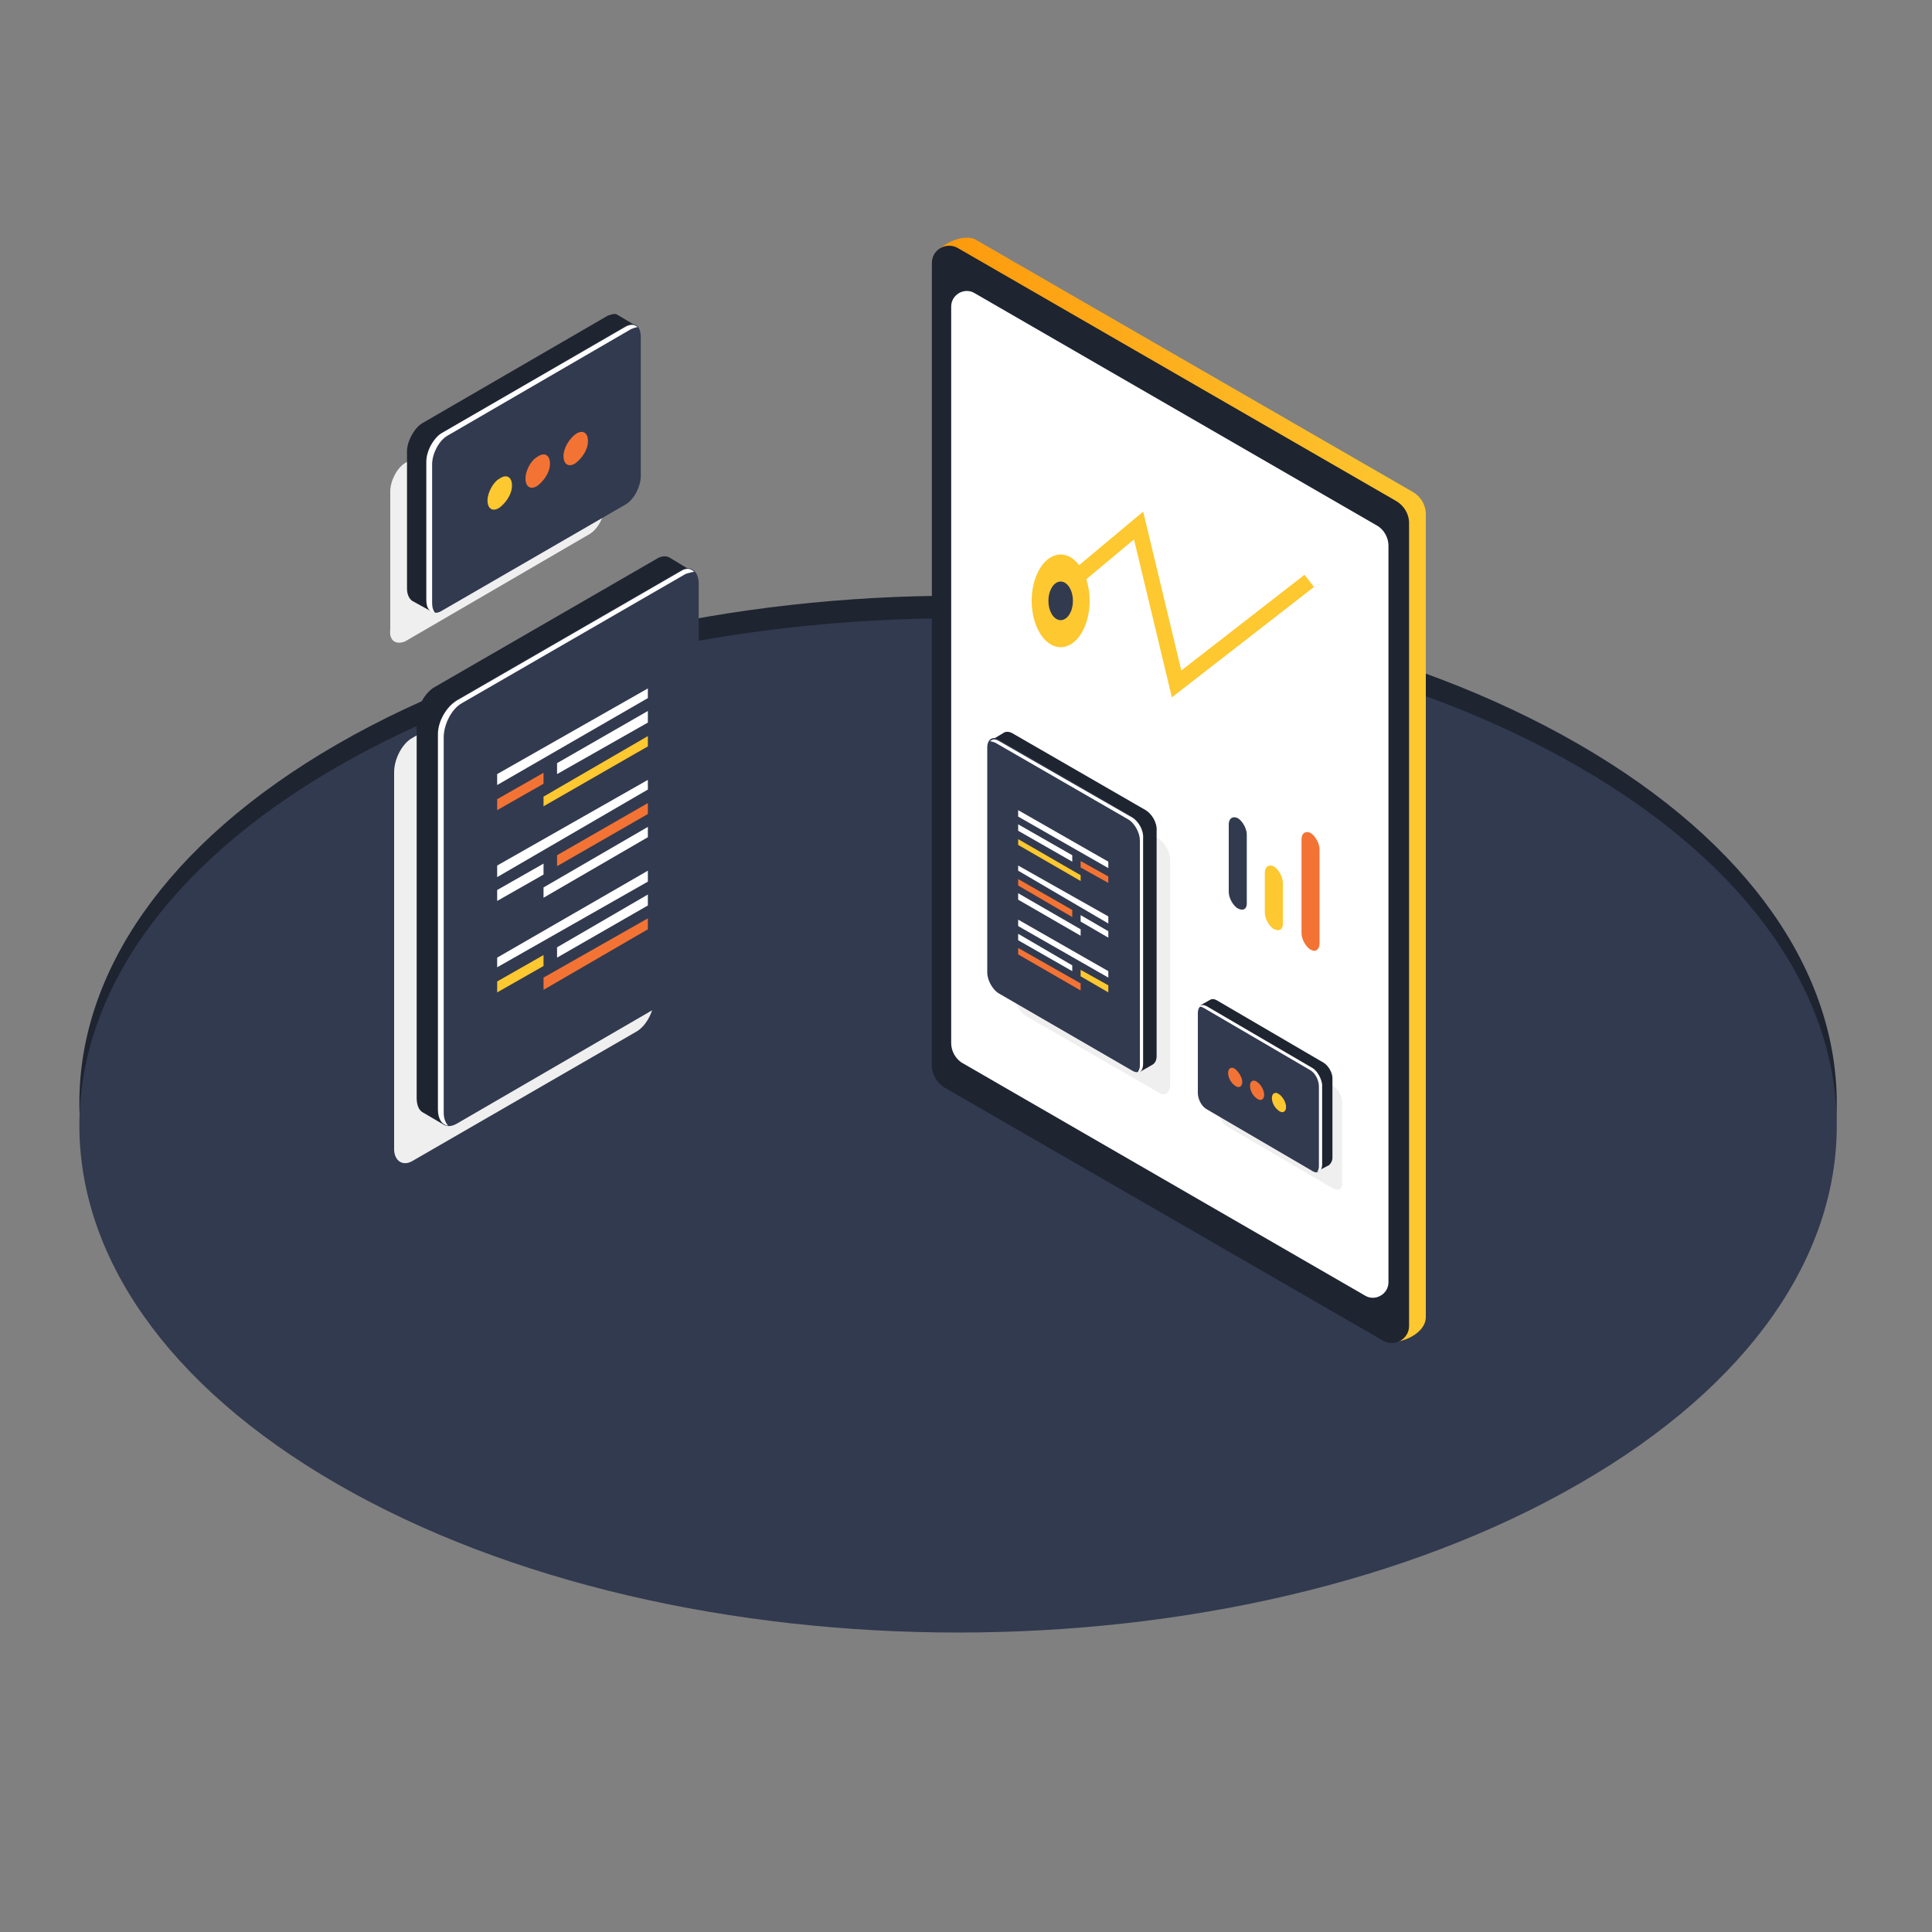 <?xml version="1.0" encoding="utf-8"?>
<!-- Generator: Adobe Illustrator 18.0.0, SVG Export Plug-In . SVG Version: 6.00 Build 0)  -->
<!DOCTYPE svg PUBLIC "-//W3C//DTD SVG 1.1//EN" "http://www.w3.org/Graphics/SVG/1.1/DTD/svg11.dtd">
<svg version="1.1" id="Layer_1" xmlns="http://www.w3.org/2000/svg" xmlns:xlink="http://www.w3.org/1999/xlink" x="0px" y="0px"
	 viewBox="0 0 300 300" enable-background="new 0 0 300 300" xml:space="preserve">
<rect x="0" y="0" width="300" height="300" fill="#808080" stroke="none"/>
<path fill="#1E2430" d="M245.2,226.9c-53.3,30.8-139.6,30.8-192.9,0s-53.3-80.5,0-111.3s139.6-30.8,192.9,0S298.6,196.2,245.2,226.9
	z"/>
<path fill="#323A4F" d="M245.2,230.4c-53.3,30.8-139.6,30.8-192.9,0s-53.3-80.5,0-111.3s139.6-30.8,192.9,0S298.6,199.7,245.2,230.4
	z"/>
<linearGradient id="SVGID_1_" gradientUnits="userSpaceOnUse" x1="144.684" y1="122.744" x2="221.355" y2="122.744">
	<stop  offset="0" style="stop-color:#FD980C"/>
	<stop  offset="1" style="stop-color:#FDC830"/>
</linearGradient>
<path fill="url(#SVGID_1_)" d="M147.3,164.1l-2.6-123.4c0-2,4.1-4.5,6.6-3.6l68.1,39.3c1.2,0.7,2,2,2,3.4v124.7
	c0,2.9-4.8,4.6-6.6,3.6l-65.4-40.6C148,166.8,147.3,165.5,147.3,164.1z"/>
<path fill="#1E2430" d="M144.7,165.5V40.8c0-2,2.2-3.3,4-2.3l68.1,39.3c1.2,0.7,2,2,2,3.4v124.7c0,2-2.2,3.3-4,2.3l-68.1-39.3
	C145.5,168.2,144.7,166.8,144.7,165.5z"/>
<path fill="#FFFFFF" d="M147.7,162V47.6c0-1.9,2.1-3,3.6-2.1l62.5,36.1c1.1,0.6,1.8,1.9,1.8,3.1v114.4c0,1.9-2.1,3-3.6,2.1
	l-62.5-36.1C148.4,164.5,147.7,163.2,147.7,162z"/>
<path fill="#EFEFEF" d="M180,169.7l-20.8-12c-0.9-0.6-1.7-2-1.7-3.2v-34.9c0-1.3,0.8-1.8,1.7-1.3l20.8,12c0.9,0.6,1.7,2,1.7,3.2
	v34.9C181.7,169.7,180.9,170.3,180,169.7z"/>
<path fill="#1E2430" d="M177.9,125.8l-20.8-12c-0.4-0.2-0.8-0.2-1.1-0.1l0,0l-2,1.2c0,0,0.9,0.3,1.3,0.6V150c0,1.3,0.8,2.7,1.7,3.2
	l19.9,11.5v1.8l2.1-1.2l0,0c0.3-0.2,0.6-0.6,0.6-1.3V129C179.7,127.8,178.9,126.4,177.9,125.8z"/>
<path fill="#323A4F" d="M175.9,166.3L155,154.2c-0.9-0.6-1.7-2-1.7-3.2v-34.9c0-1.3,0.8-1.8,1.7-1.3l20.8,12c0.9,0.6,1.7,2,1.7,3.2
	V165C177.6,166.3,176.8,166.8,175.9,166.3z"/>
<path fill="#FFFFFF" d="M175.9,127L155,115c-0.6-0.3-0.9-0.2-1.3,0.1c0.2,0,0.5,0.1,0.8,0.2l20.8,12c0.9,0.6,1.7,2,1.7,3.2v34.9
	c0,0.6-0.2,0.9-0.4,1.2c0.6-0.1,0.9-0.6,0.9-1.5v-34.9C177.6,128.9,176.8,127.6,175.9,127z"/>
<polygon fill="#FFFFFF" points="172.1,134.8 158.1,126.8 158.1,125.8 172.1,133.8 "/>
<polygon fill="#FDC830" points="167.8,136.8 158.1,131.2 158.1,130.3 167.8,135.9 "/>
<polygon fill="#FFFFFF" points="166.5,133.8 158.1,129 158.1,128 166.5,132.8 "/>
<polygon fill="#F37335" points="172.1,137.1 167.8,134.7 167.8,133.7 172.1,136.1 "/>
<polygon fill="#FFFFFF" points="172.1,143.4 158.1,135.2 158.1,134.4 172.1,142.3 "/>
<polygon fill="#FFFFFF" points="167.8,145.3 158.1,139.7 158.1,138.7 167.8,144.3 "/>
<polygon fill="#F37335" points="166.5,142.4 158.1,137.5 158.1,136.5 166.5,141.3 "/>
<polygon fill="#FFFFFF" points="172.1,145.6 167.8,143.1 167.8,142.1 172.1,144.6 "/>
<polygon fill="#FFFFFF" points="172.1,151.8 158.1,143.8 158.1,142.8 172.1,150.8 "/>
<polygon fill="#F37335" points="167.8,153.8 158.1,148.2 158.1,147.2 167.8,152.7 "/>
<polygon fill="#FFFFFF" points="166.5,150.8 158.1,146 158.1,145 166.5,149.9 "/>
<polygon fill="#FDC830" points="172.1,154.1 167.8,151.6 167.8,150.6 172.1,153 "/>
<path fill="#323A4F" d="M192.3,141.1l-0.2-0.1c-0.7-0.5-1.3-1.6-1.3-2.5V128c0-0.9,0.6-1.3,1.3-1l0.2,0.1c0.7,0.5,1.3,1.6,1.3,2.5
	v10.4C193.7,141.1,193.1,141.5,192.3,141.1z"/>
<path fill="#FDC830" d="M197.9,144.3l-0.2-0.1c-0.7-0.5-1.3-1.6-1.3-2.5v-6.2c0-0.9,0.6-1.3,1.3-1l0.2,0.1c0.7,0.5,1.3,1.6,1.3,2.5
	v6.2C199.3,144.2,198.7,144.7,197.9,144.3z"/>
<path fill="#F37335" d="M203.6,147.5l-0.2-0.1c-0.7-0.5-1.3-1.6-1.3-2.5v-14.6c0-0.9,0.6-1.3,1.3-1l0.2,0.1c0.7,0.5,1.3,1.6,1.3,2.5
	v14.6C204.9,147.4,204.3,147.9,203.6,147.5z"/>
<path fill="#EFEFEF" d="M207.1,184.6l-16.6-9.7c-0.8-0.5-1.3-1.6-1.3-2.5V160c0-1,0.6-1.4,1.3-1l16.6,9.7c0.8,0.5,1.3,1.6,1.3,2.5
	v12.4C208.5,184.5,208,185,207.1,184.6z"/>
<path fill="#1E2430" d="M205.5,165l-16.6-9.7c-0.4-0.2-0.6-0.2-0.9-0.1l0,0l-1.6,0.9c0,0,0.8,0.2,1.1,0.5v12.1c0,1,0.6,2.1,1.3,2.5
	l15.9,9.2v1.4l1.7-0.9l0,0c0.2-0.2,0.5-0.6,0.5-1.1v-12.4C206.9,166.5,206.2,165.4,205.5,165z"/>
<path fill="#323A4F" d="M203.9,181.9l-16.6-9.7c-0.8-0.5-1.3-1.6-1.3-2.5v-12.4c0-1,0.6-1.4,1.3-1l16.6,9.7c0.8,0.5,1.3,1.6,1.3,2.5
	v12.4C205.2,181.8,204.6,182.3,203.9,181.9z"/>
<path fill="#FFFFFF" d="M203.9,165.9l-16.6-9.7c-0.5-0.2-0.8-0.2-1,0.1c0.2,0,0.4,0.1,0.6,0.2l16.6,9.7c0.8,0.5,1.3,1.6,1.3,2.5
	v12.4c0,0.5-0.2,0.8-0.3,0.9c0.5-0.1,0.8-0.5,0.8-1.2v-12.4C205.2,167.5,204.6,166.4,203.9,165.9z"/>
<g>
	<path fill="#F37335" d="M192.9,168c0,0.8-0.6,1-1.1,0.6c-0.6-0.4-1.1-1.2-1.1-2c0-0.8,0.6-1,1.1-0.6
		C192.3,166.4,192.9,167.3,192.9,168z"/>
	<path fill="#F37335" d="M196.3,170c0,0.8-0.6,1-1.1,0.6c-0.6-0.4-1.1-1.2-1.1-2c0-0.8,0.6-1,1.1-0.6
		C195.8,168.4,196.3,169.3,196.3,170z"/>
	<path fill="#FDC830" d="M199.7,171.9c0,0.8-0.6,1-1.1,0.6c-0.6-0.4-1.1-1.2-1.1-2c0-0.8,0.6-1,1.1-0.6
		C199.2,170.3,199.7,171.2,199.7,171.9z"/>
</g>
<polyline fill="none" stroke="#FDC830" stroke-width="2.396" stroke-miterlimit="10" points="162.8,93.3 176.8,81.6 182.7,106.2 
	203.3,90.2 "/>
<g>
	<ellipse fill="#FDC830" cx="164.7" cy="93.3" rx="4.5" ry="7.2"/>
	<ellipse fill="#323A4F" cx="164.7" cy="93.3" rx="1.9" ry="3"/>
</g>
<g>
	<path fill="#EFEFEF" d="M61.2,178.2v-58.3c0-2,1.2-4.4,2.8-5.3l34.8-20.1c1.5-0.9,2.8,0,2.8,2.1v58.3c0,2-1.2,4.4-2.8,5.3L64,180.3
		C62.4,181.2,61.1,180.1,61.2,178.2z"/>
	<path fill="#1E2430" d="M64.7,112.2v58.3c0,1.2,0.4,1.9,0.9,2.2l0,0l3.4,2v-3l33.3-19.2c1.5-0.8,2.8-3.2,2.8-5.3V89.5
		c0.7-0.4,2.2-0.9,2.2-0.9l-3.3-2l0,0c-0.5-0.3-1.2-0.3-1.9,0.1l-34.8,20.1C65.8,107.8,64.5,110.2,64.7,112.2z"/>
	<path fill="#323A4F" d="M68.1,172.3V114c0-2,1.2-4.4,2.8-5.3l34.8-20.1c1.5-0.9,2.8,0,2.8,2.1v58.3c0,2-1.2,4.4-2.8,5.3l-34.8,20.2
		C69.3,175.4,68,174.6,68.1,172.3z"/>
	<path fill="#FFFFFF" d="M68,114v58.3c0,1.5,0.7,2.4,1.6,2.5c-0.4-0.4-0.7-1.1-0.7-2v-58.3c0-2,1.2-4.4,2.8-5.3l34.8-20.1
		c0.5-0.1,0.9-0.3,1.3-0.3c-0.5-0.5-1.2-0.7-2.1-0.1l-34.8,20.1C69.3,109.8,68,112,68,114z"/>
	<polygon fill="#FFFFFF" points="77.2,120.2 100.6,106.9 100.6,108.4 77.2,121.9 	"/>
	<polygon fill="#FDC830" points="84.4,123.7 100.6,114.3 100.6,115.9 84.4,125.2 	"/>
	<polygon fill="#FFFFFF" points="86.5,118.5 100.6,110.4 100.6,112.2 86.5,120.2 	"/>
	<polygon fill="#F37335" points="77.2,124.1 84.4,120 84.4,121.7 77.2,125.8 	"/>
	<polygon fill="#FFFFFF" points="77.2,134.4 100.6,121.1 100.6,122.6 77.2,136.2 	"/>
	<polygon fill="#FFFFFF" points="84.4,137.8 100.6,128.4 100.6,130 84.4,139.4 	"/>
	<polygon fill="#F37335" points="86.5,132.8 100.6,124.7 100.6,126.4 86.5,134.5 	"/>
	<polygon fill="#FFFFFF" points="77.2,138.2 84.4,134.1 84.4,135.8 77.2,139.9 	"/>
	<polygon fill="#FFFFFF" points="77.2,148.7 100.6,135.2 100.6,136.9 77.2,150.2 	"/>
	<polygon fill="#F37335" points="84.4,151.8 100.6,142.6 100.6,144.3 84.4,153.7 	"/>
	<polygon fill="#FFFFFF" points="86.5,147.1 100.6,138.9 100.6,140.6 86.5,148.7 	"/>
	<polygon fill="#FDC830" points="77.2,152.4 84.4,148.3 84.4,150 77.2,154.1 	"/>
</g>
<path fill="#EFEFEF" d="M60.6,97.8V76.3c0-1.6,1-3.6,2.3-4.4l28.7-16.7c1.4-0.7,2.3,0,2.3,1.8v21.5c0,1.6-1,3.6-2.3,4.4L62.9,99.6
	C61.4,100.2,60.4,99.4,60.6,97.8z"/>
<path fill="#1E2430" d="M63.2,69.9v21.5c0,1,0.4,1.6,0.8,1.9l0,0l2.9,1.6v-2.5l27.5-15.9c1.4-0.7,2.3-2.6,2.3-4.4V51.3
	c0.5-0.4,1.9-0.8,1.9-0.8l-2.7-1.6l0,0c-0.4-0.3-0.8-0.1-1.5,0.1L65.6,65.7C64.4,66.4,63.3,68.3,63.2,69.9z"/>
<path fill="#323A4F" d="M66.2,93.1V71.7c0-1.6,1-3.6,2.3-4.4l28.7-16.7c1.4-0.7,2.3,0,2.3,1.8v21.5c0,1.6-1,3.6-2.3,4.4L68.5,94.9
	C67.3,95.6,66.2,94.8,66.2,93.1z"/>
<path fill="#FFFFFF" d="M66.2,71.7v21.5c0,1.2,0.5,1.9,1.4,2c-0.3-0.3-0.5-0.8-0.5-1.6V72.1c0-1.6,1-3.6,2.3-4.4L98,51.1
	c0.3-0.1,0.7-0.3,1-0.3c-0.4-0.4-1-0.5-1.8-0.1L68.5,67.3C67.3,68.1,66.2,70,66.2,71.7z"/>
<g>
	<path fill="#F37335" d="M89.4,67.4c1-0.7,1.9-0.3,1.9,1.1s-1,2.7-1.9,3.4c-1,0.7-1.9,0.3-1.9-1.1C87.5,69.6,88.4,68.1,89.4,67.4z"
		/>
	<path fill="#F37335" d="M83.5,70.9c1-0.7,1.9-0.3,1.9,1.1s-1,2.7-1.9,3.4c-1,0.7-1.9,0.3-1.9-1.1C81.6,73.1,82.4,71.5,83.5,70.9z"
		/>
	<path fill="#FDC830" d="M77.6,74.3c1-0.7,1.9-0.3,1.9,1.1s-1,2.7-1.9,3.4c-1,0.7-1.9,0.3-1.9-1.1C75.7,76.5,76.6,74.8,77.6,74.3z"
		/>
</g>
</svg>
